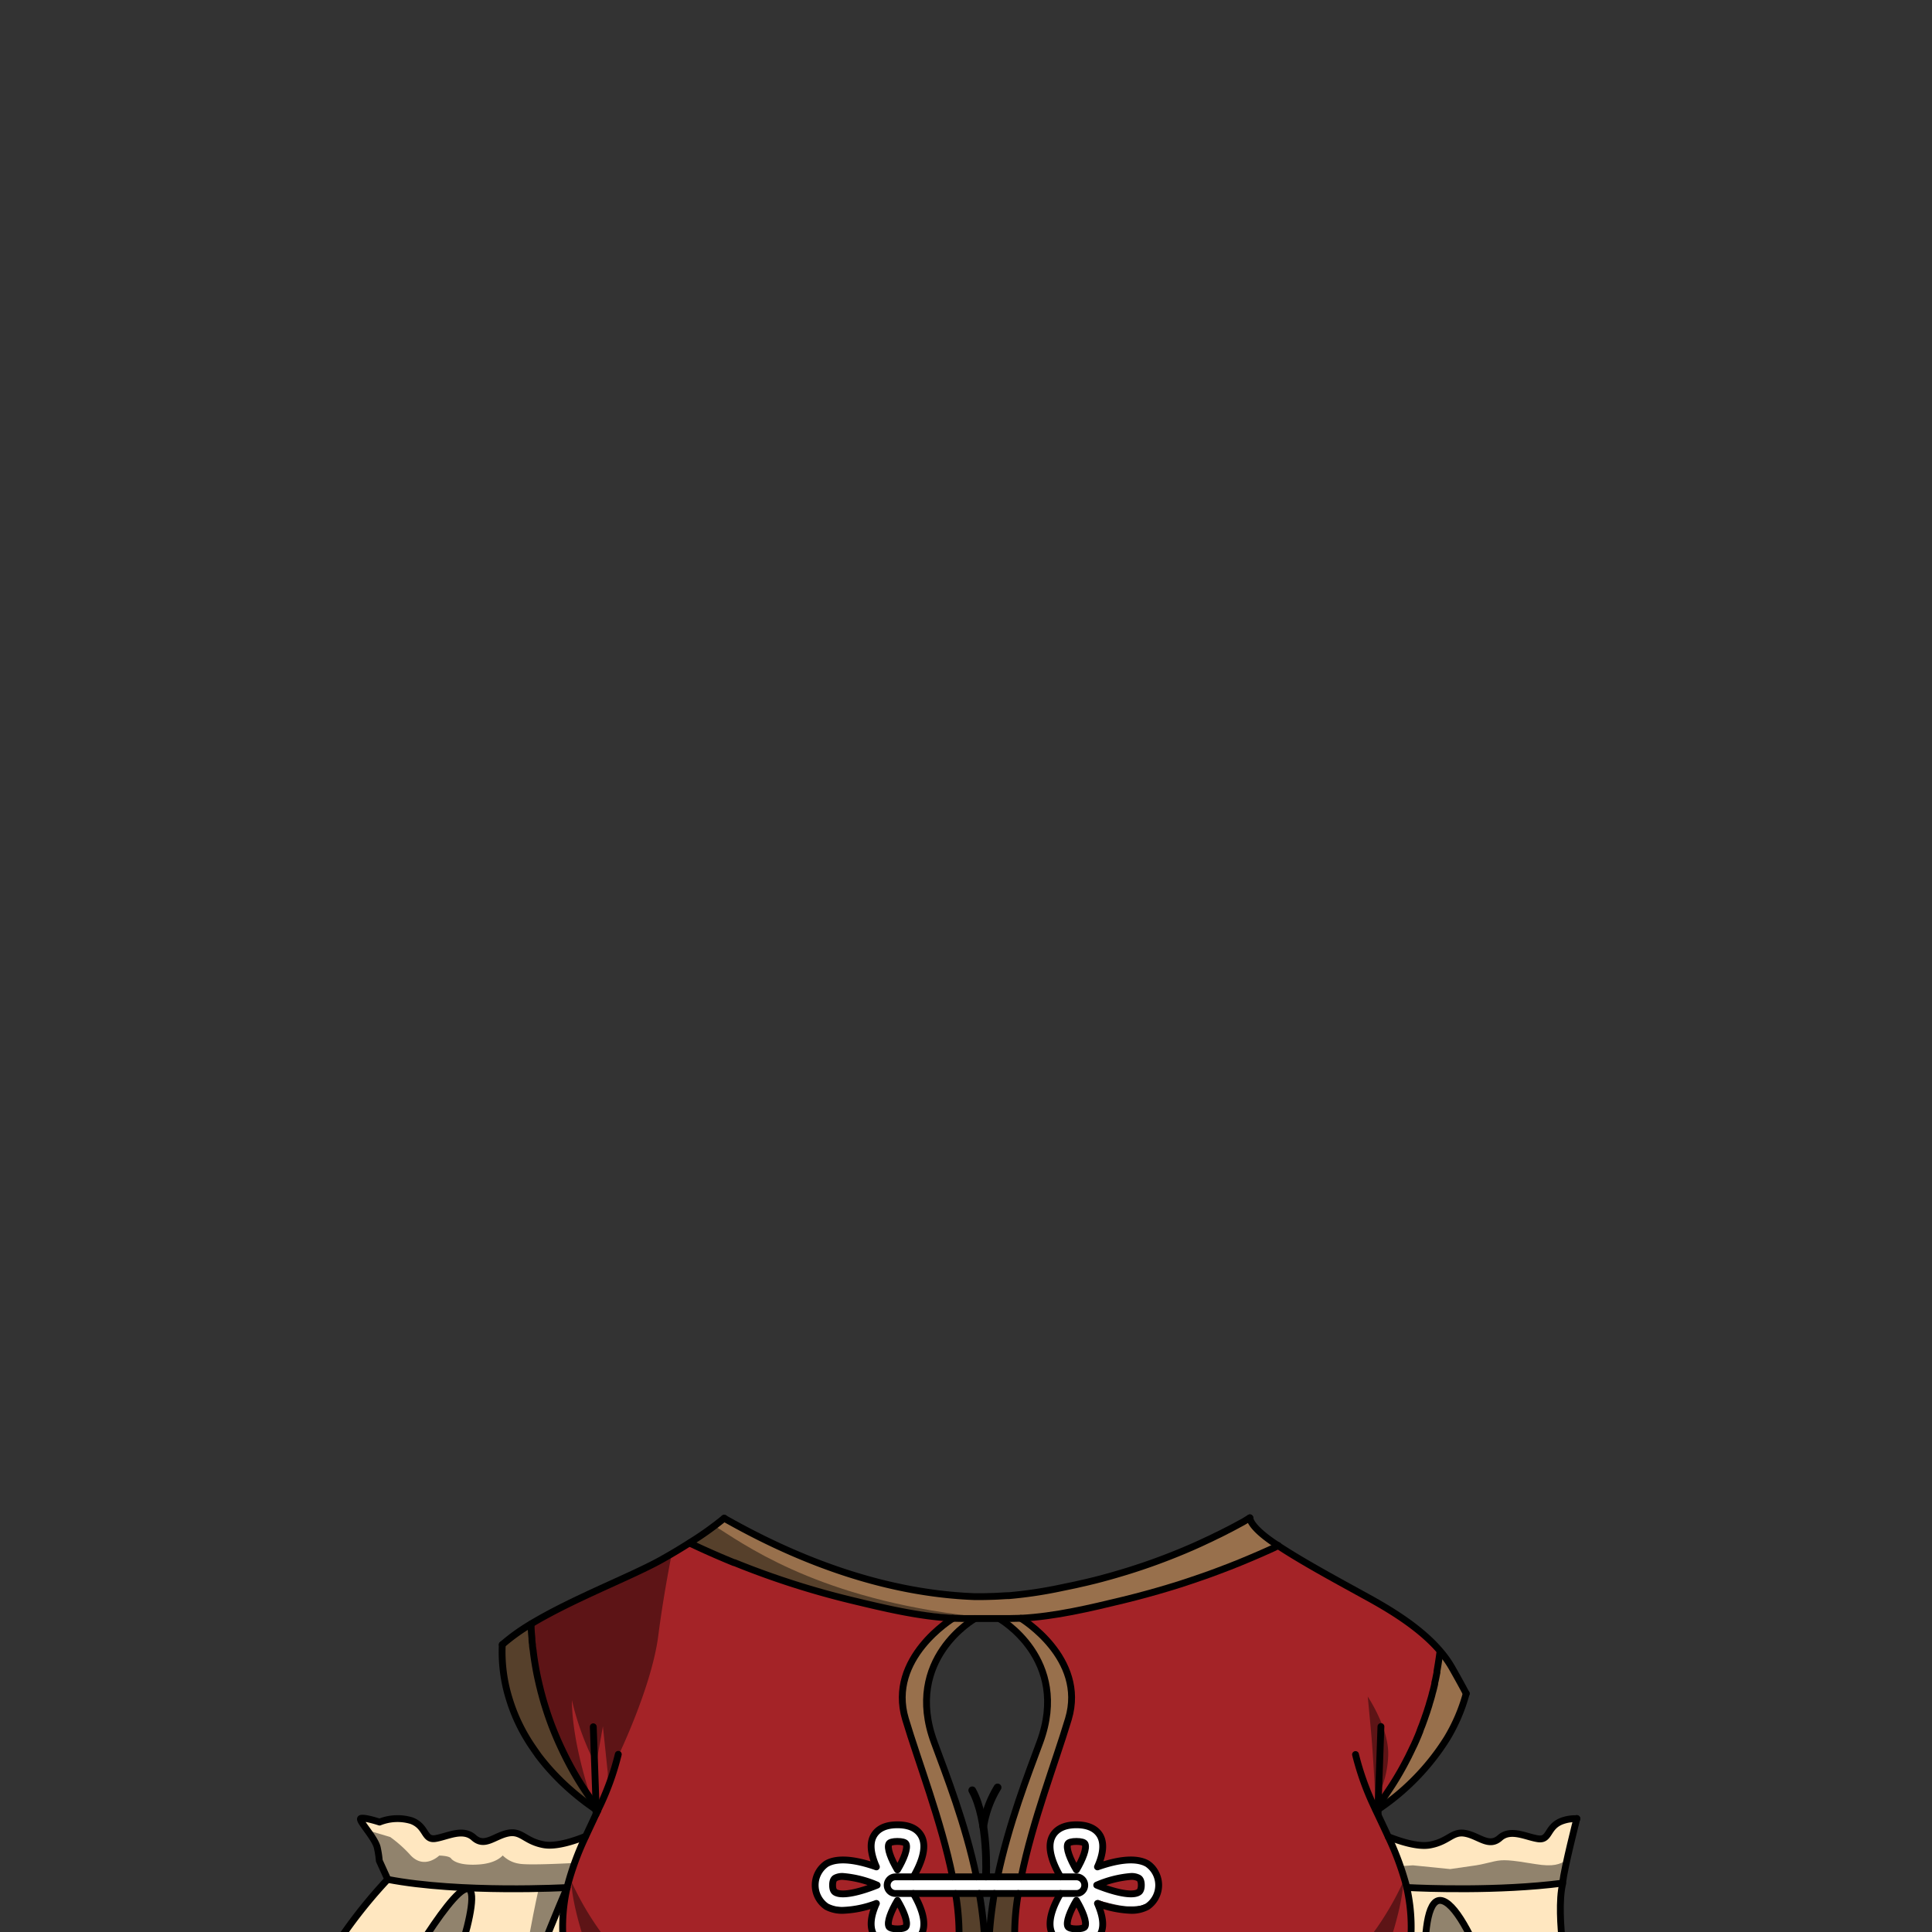 <svg xmlns="http://www.w3.org/2000/svg" viewBox="0 0 432 432">
  <rect x="0" y="0" width="432" height="432" fill="#333333" stroke="none"/>
  <defs>
    <style>.BUNTAI_DEER_OUTFIT_DEER_OUTFIT_22_cls-1{isolation:isolate;}.BUNTAI_DEER_OUTFIT_DEER_OUTFIT_22_cls-2{fill:#fff;}.BUNTAI_DEER_OUTFIT_DEER_OUTFIT_22_cls-3{fill:#ffe7c0;}.BUNTAI_DEER_OUTFIT_DEER_OUTFIT_22_cls-4{fill:#98704c;}.BUNTAI_DEER_OUTFIT_DEER_OUTFIT_22_cls-5{fill:#a42327;}.BUNTAI_DEER_OUTFIT_DEER_OUTFIT_22_cls-6,.BUNTAI_DEER_OUTFIT_DEER_OUTFIT_22_cls-8{fill:none;stroke:#000;stroke-linecap:round;stroke-linejoin:round;}.BUNTAI_DEER_OUTFIT_DEER_OUTFIT_22_cls-6{stroke-width:1.53px;}.BUNTAI_DEER_OUTFIT_DEER_OUTFIT_22_cls-7{opacity:0.43;mix-blend-mode:multiply;}.BUNTAI_DEER_OUTFIT_DEER_OUTFIT_22_cls-8{stroke-width:1.73px;}</style>
  </defs>
  <g class="BUNTAI_DEER_OUTFIT_DEER_OUTFIT_22_cls-1">
    <g id="outfit">
      <path class="BUNTAI_DEER_OUTFIT_DEER_OUTFIT_22_cls-2" d="M259.06,421a1.53,1.53,0,0,0,0-.3c0-.14,0-.28,0-.42a.43.43,0,0,0,0-.11l-.06-.28a2,2,0,0,0-.07-.26c-.05-.17-.1-.33-.16-.48l-.06-.14-.06-.13a.37.37,0,0,0-.05-.11l-.06-.12,0-.05h0l0,0a3.32,3.32,0,0,0-.23-.37l-.06-.09c-.07-.1-.15-.19-.22-.28l-.05-.06-.05-.06-.14-.14-.21-.21-.22-.19h0a5.82,5.82,0,0,0-.66-.44l-.34-.18-.27-.11-.35-.13a4.13,4.13,0,0,0-.5-.15l-.23-.06-.23,0A6.17,6.17,0,0,0,254,416l-.14,0-.42,0h-1.5c-.62.05-1.24.13-1.88.24s-1.27.26-1.9.42l-1.1.32-.16,0-.15.05-.34.11-.12,0-.45.15-.45.15c1.05-2.3,1.7-4.91.67-6.85-.62-1.17-2.05-2.56-5.37-2.56l-.6,0-.5,0-.17,0a5.52,5.52,0,0,0-.88.16,2.83,2.83,0,0,0-.44.12l-.23.08-.21.08-.21.09-.2.09a4.65,4.65,0,0,0-.79.5l-.1.08a3.76,3.76,0,0,0-.41.38l-.24.29-.2.28-.06.11h0a2.53,2.53,0,0,0-.13.22s0,.05,0,.08a.16.16,0,0,0,0,.07,2.54,2.54,0,0,0-.16.38,2.58,2.58,0,0,0-.08.26.27.27,0,0,0,0,.12s0,0,0,0a0,0,0,0,0,0,0,.58.58,0,0,0,0,.18.78.78,0,0,0,0,.21,0,0,0,0,0,0,0,0,0,0,0,0,0,.06.07.07,0,0,0,0,0,.13.13,0,0,0,0,.06.34.34,0,0,1,0,.1v0a0,0,0,0,0,0,0h0a.06.06,0,0,0,0,0v0h0v.19a5.08,5.08,0,0,0,0,.78l0,.37v.06l.06.38v0c0,.14,0,.27.07.41h0a1.16,1.16,0,0,1,0,.18l.06.25h0l0,.12c.07.26.15.51.24.77s.1.29.16.44.15.4.24.6c0,0,0,.07,0,.11a.36.36,0,0,1,0,.09c0,.12.11.23.16.35l.06.14h0l.19.42h0l0,.09.38.72c.14.26.29.51.43.76H204.23a23.72,23.72,0,0,0,1.29-2.52c.08-.18.15-.36.22-.55a11.07,11.07,0,0,0,.39-1.1q.1-.33.18-.66c0-.17.08-.35.11-.52l0-.15v0l0-.17.06-.47a7.79,7.79,0,0,0,0-1.28,1,1,0,0,0,0-.16.49.49,0,0,0,0-.12l-.06-.27a3.31,3.31,0,0,0-.12-.42,1.72,1.72,0,0,0-.07-.21.06.06,0,0,0,0-.05,3,3,0,0,0-.18-.41c-.63-1.17-2.06-2.56-5.38-2.56s-4.75,1.39-5.37,2.56a5.05,5.05,0,0,0-.24.53c0,.11-.07.21-.1.32a.07.07,0,0,0,0,.05c0,.05,0,.11,0,.16a4.86,4.86,0,0,0-.12,1.43,1.34,1.34,0,0,0,0,.2,1.28,1.28,0,0,0,0,.19,4.6,4.6,0,0,0,.06.52h0v0c0,.18.07.36.11.54s.09.39.14.58.19.66.31,1c0,0,0,0,0,0s.09.25.14.37.08.22.13.33l.09.21.15.35h0c-.29-.11-.59-.21-.89-.3-.61-.2-1.24-.39-1.87-.56s-1.27-.3-1.9-.42-1.26-.19-1.87-.24h0l-.91,0-.57,0-.59,0a6.17,6.17,0,0,0-.62.09,1.36,1.36,0,0,0-.29.06l-.22.05-.14,0-.29.09-.14,0-.32.13a1.42,1.42,0,0,0-.25.12l-.25.13a4.54,4.54,0,0,0-.44.28,4.89,4.89,0,0,0-.66.57s0,0,0,0h0a.6.6,0,0,0-.08.08s0,0,0,0a.1.1,0,0,0,0,.05l-.08.08a.28.28,0,0,0-.07.09l-.14.18a1.43,1.43,0,0,0-.15.22,3.39,3.39,0,0,0-.29.53c-.06.12-.11.24-.16.37s-.07.18-.1.27a0,0,0,0,0,0,0c0,.14-.08.29-.12.45s0,.24-.07.37a.43.43,0,0,0,0,.11l0,.23a2,2,0,0,0,0,.36c0,.16,0,.32,0,.49s0,.34,0,.5a.49.49,0,0,0,0,.12,2.11,2.11,0,0,0,0,.26,3.26,3.26,0,0,0,0,.33q0,.18.06.33c0,.13.06.26.1.38s.06.21.1.31a5.89,5.89,0,0,0,.3.67c.05.11.11.19.17.3h0a3.16,3.16,0,0,0,.2.27,4.43,4.43,0,0,0,.68.74,4.3,4.3,0,0,0,.56.42l.27.17a4.47,4.47,0,0,0,.7.33l.38.13.38.11a2.22,2.22,0,0,0,.37.09l.6.09.62.05.31,0h.32l.91,0a17.58,17.58,0,0,0,1.88-.24l1-.19c.48-.11,1-.23,1.43-.36s.93-.27,1.39-.42h0a4.11,4.11,0,0,0,.46-.15l.42-.14h0a15.54,15.54,0,0,0-.59,1.47c-.07.21-.14.42-.2.63s-.14.52-.19.77-.08.36-.11.54v0c0,.18-.05.37-.07.55a6.5,6.5,0,0,0,0,.88,5.29,5.29,0,0,0,.05.56,3.58,3.58,0,0,0,.09.45l.06.22c0,.07,0,.14.07.22a5.05,5.05,0,0,0,.24.53c.08.15.17.29.27.44s.14.19.22.28.21.24.33.36l.23.2.25.19a4.2,4.2,0,0,0,.59.36l.19.09a1.85,1.85,0,0,0,.29.13l.07,0,.08,0a6.23,6.23,0,0,0,1.17.31l.39.06a1.66,1.66,0,0,0,.32,0,3.44,3.44,0,0,0,.46,0h1a3.79,3.79,0,0,0,.49,0,1.36,1.36,0,0,0,.29,0l.39-.06.47-.1.35-.1.19-.06a1.92,1.92,0,0,0,.31-.11l.22-.09.08,0,.18-.09.28-.16a1,1,0,0,0,.24-.15l.21-.15.15-.12a4.42,4.42,0,0,0,.53-.53c.08-.09.15-.19.22-.28s.19-.29.27-.44c1.37-2.62-.25-6.4-1.82-9.08h32.9l-.21.37h0l-.21.39-.06.09-.15.3a.31.31,0,0,0-.05.1l-.06.11a.37.37,0,0,0,0,.11c-.09.17-.17.34-.25.51s-.09.2-.14.29a14.79,14.79,0,0,0-.56,1.44c0,.1-.07.2-.1.3a4.91,4.91,0,0,0-.15.51c0,.17-.09.34-.13.51s-.11.59-.15.87h0c0,.05,0,.09,0,.14a1.36,1.36,0,0,1,0,.2v.08c0,.21,0,.41,0,.62a2.62,2.62,0,0,0,0,.28v.15a2.54,2.54,0,0,0,0,.29,3,3,0,0,0,.1.5.24.24,0,0,1,0,.08,0,0,0,0,1,0,0,3.83,3.83,0,0,0,.27.71s0,.05,0,.08a2.53,2.53,0,0,0,.13.22h0l.13.22h0a4.94,4.94,0,0,0,.36.44,4.52,4.52,0,0,0,1.44,1l.3.13c.13.05.25.1.39.14h0l.26.07a6.19,6.19,0,0,0,.65.15l.39.06h.25c.14,0,.29,0,.44,0h.6l.6,0c.16,0,.31,0,.46,0H242l.39-.06a5.69,5.69,0,0,0,2.39-.95l.25-.19.23-.2q.18-.18.33-.36l.1-.12,0-.05a.76.76,0,0,0,.08-.11l.06-.09.08-.13a2.53,2.53,0,0,0,.13-.22,5,5,0,0,0,.5-2.76,1.63,1.63,0,0,0,0-.31c0-.17,0-.33-.07-.5s0-.11,0-.18c-.05-.22-.1-.46-.16-.69s-.08-.3-.13-.46,0-.15-.07-.23,0-.15-.08-.23c-.11-.31-.23-.63-.35-.94s-.16-.37-.25-.56h0l.89.3h0l.77.24.16,0h0l.47.13a3.59,3.59,0,0,0,.47.12h0l1,.23.95.19a18.25,18.25,0,0,0,1.88.24l.91,0h.32l.32,0,.62-.05.38-.06h.09l.16,0,.3-.07a6.13,6.13,0,0,0,.61-.18l.16-.06.06,0,.15-.06h0l.15-.07.35-.18.44-.28.33-.26.28-.26a.12.12,0,0,0,.05,0l.21-.23v0a2.11,2.11,0,0,0,.19-.23l.07-.1a.94.94,0,0,0,.12-.18l.12-.2s0-.07.05-.1l0-.09a3.79,3.79,0,0,0,.26-.58l.1-.31a6.27,6.27,0,0,0,.14-.68,0,0,0,0,0,0,0c0-.07,0-.15,0-.23v-.05a.13.13,0,0,0,0-.06c0-.12,0-.24,0-.37s0-.33,0-.5S259.07,421.18,259.06,421Zm-72.26,2.12c-.17-.1-.63-.37-.63-1.62s.46-1.51.63-1.61a3.48,3.48,0,0,1,1.66-.33,24.07,24.07,0,0,1,7.67,1.94C192.51,423,188.4,424.05,186.8,423.14Zm12-10.87c.17-.33.88-.52,1.9-.52s1.73.19,1.91.52c.5.94-.48,3.45-1.91,5.84C199.23,415.72,198.27,413.21,198.77,412.27Zm3.81,18.51c-.18.33-.89.53-1.91.53s-1.73-.2-1.9-.52c-.5-1,.47-3.45,1.9-5.85C202.1,427.34,203.08,429.84,202.58,430.78Zm40,0c-.18.32-.88.52-1.9.52s-1.73-.2-1.91-.53c-.5-.94.48-3.44,1.91-5.84C242.12,427.34,243.09,429.84,242.59,430.79Zm-1.9-12.68c-1.43-2.39-2.41-4.9-1.91-5.84.18-.33.89-.52,1.91-.52s1.72.19,1.9.52C243.09,413.21,242.12,415.72,240.69,418.11Zm13.86,5c-1.59.91-5.7-.17-9.32-1.62a24.07,24.07,0,0,1,7.67-1.94,3.41,3.41,0,0,1,1.65.33c.18.1.64.37.64,1.61S254.73,423,254.55,423.14Z" />
      <path class="BUNTAI_DEER_OUTFIT_DEER_OUTFIT_22_cls-3" d="M364.1,468.69H289c.51-.2,1-.41,1.51-.63s.8-.36,1.2-.55l1.21-.59c.32-.16.64-.33.95-.51s.55-.29.81-.45c1.06-.6,2.09-1.24,3.08-1.93l.66-.47c.58-.41,1.15-.84,1.71-1.28,1.07-.86,2.11-1.77,3.1-2.72a.31.31,0,0,0,.1-.1c.32-.31.64-.62.95-.94l.25-.25.84-.92c.76-.84,1.47-1.71,2.15-2.6s1.19-1.62,1.72-2.47h0l.26-.4a39.74,39.74,0,0,0,5-29.81c-.06-.27-.12-.54-.19-.8a63.89,63.89,0,0,0-4-10.57c2.54,1,6.55,2.35,9.3,1.86,4.28-.77,5-3.18,8-2.59s5.23,3.18,7.67,1,5.91-.17,8.57.2,1.9-2.74,5.36-4a8.56,8.56,0,0,1,3.29-.49l0,.1s-1.26,4.9-2.21,9.2c-.45,2-.83,4-1,5.16,0,.07,0,.14,0,.21s-.05.24-.07.37c-1.46,7.3,1.37,22.19,1.37,22.19Z" />
      <path class="BUNTAI_DEER_OUTFIT_DEER_OUTFIT_22_cls-3" d="M131.83,451.87a39.73,39.73,0,0,1-5-29.8h0c.06-.27.13-.54.2-.8A63.85,63.85,0,0,1,131,410.69c-2.54,1-6.55,2.35-9.3,1.86-4.27-.77-5-3.18-8-2.59s-5.23,3.18-7.67,1-5.91-.17-8.57.2-1.9-2.74-5.36-4a10.84,10.84,0,0,0-7.21.33s-3.26-1.07-4.15-.83,3.27,4.4,3.67,6.68a21.42,21.42,0,0,1,.42,2.79l1.89,4.16A108.26,108.26,0,0,0,76.37,433c-5.26,7.62-8.51,10.42-10,15.95s-3.53,13.5-4,14.45S61.24,466,61.24,466L59,468.69h93.37A42.6,42.6,0,0,1,131.83,451.87Z" />
      <path class="BUNTAI_DEER_OUTFIT_DEER_OUTFIT_22_cls-4" d="M226.94,435.17a54,54,0,0,1,.75-11.78h-5.35c-3,17.41-1.56,36.06,14.7,47.38a89.37,89.37,0,0,0,22,3.41l-13.25-6.4C235.77,464,227.9,451,226.94,435.17Z" />
      <path class="BUNTAI_DEER_OUTFIT_DEER_OUTFIT_22_cls-4" d="M213.68,423.39a55.26,55.26,0,0,1,.74,11.78c-.95,15.85-8.83,28.84-18.89,32.61l-13.23,4.8a151.77,151.77,0,0,0,22-1.81c16.27-11.32,17.74-30,14.7-47.38Z" />
      <path class="BUNTAI_DEER_OUTFIT_DEER_OUTFIT_22_cls-4" d="M133.25,404.62c-.1-.07-.22-.14-.32-.22l-.15-.12-.08-.06-.09-.07-.1-.08-.27-.19-.54-.38a58.84,58.84,0,0,1-5.7-4.73c-.3-.28-.59-.56-.87-.85a50.06,50.06,0,0,1-4.77-5.44c-.48-.64-.94-1.3-1.39-2s-.78-1.18-1.14-1.78a39,39,0,0,1-4-9,35.14,35.14,0,0,1-1.52-12l.15-.13a43.32,43.32,0,0,1,6.31-4.51c0,.16,0,.33,0,.49v.08c0,.89.09,1.78.17,2.67q0,.69.12,1.38c0,.46.09.9.16,1.36.11.91.24,1.82.38,2.73s.31,1.82.49,2.71c.11.49.21,1,.32,1.46s.18.83.29,1.24.21.86.32,1.28.25.93.38,1.39.25.88.39,1.32.27.89.42,1.33c.06.22.14.43.21.65s.15.43.23.65c.15.44.3.88.46,1.31s.32.87.49,1.29c.65,1.65,1.35,3.28,2.12,4.88.14.3.27.58.42.87a70.94,70.94,0,0,0,6,10.11c.32.47.66.93,1,1.39,0,0,0,0,0,0C133.22,404,133.23,404.32,133.25,404.62Z" />
      <path class="BUNTAI_DEER_OUTFIT_DEER_OUTFIT_22_cls-4" d="M327.85,378.68a39.27,39.27,0,0,1-4.31,10.06,53,53,0,0,1-15.42,15.88l0-.91v0c.59-.79,1.17-1.59,1.72-2.41s1.06-1.57,1.57-2.37c1.16-1.83,2.24-3.71,3.22-5.64.12-.21.23-.44.34-.66a1.75,1.75,0,0,0,.11-.24c.18-.34.35-.7.52-1.06a1.51,1.51,0,0,0,.12-.26c.17-.35.34-.7.49-1l.13-.3.2-.44c.09-.19.17-.39.25-.59.2-.44.38-.88.55-1.33.05-.09.08-.19.12-.28s0,0,0-.06c.08-.2.15-.39.22-.59s.11-.27.16-.4c.2-.48.37-1,.54-1.45.09-.23.16-.44.23-.66s.06-.16.08-.23.09-.25.13-.37.16-.45.23-.67.09-.3.14-.45.05-.16.07-.24h0c.1-.31.21-.62.29-.94s.24-.78.35-1.18a.08.08,0,0,0,0,0,.11.11,0,0,0,0,0c.06-.18.11-.35.15-.52h0c.07-.23.12-.44.17-.66a1.6,1.6,0,0,0,.05-.21c.05-.16.1-.34.15-.51v0c.13-.52.26-1,.37-1.56,0-.06,0-.12,0-.19.09-.34.17-.69.23-1s.17-.86.26-1.28a.13.13,0,0,1,0-.06.14.14,0,0,1,0-.06l0-.15.21-1.25c.08-.47.15-.94.22-1.41s.15-1,.21-1.5a23.27,23.27,0,0,1,2.5,3.52C326,375.17,327,377.13,327.85,378.68Z" />
      <path class="BUNTAI_DEER_OUTFIT_DEER_OUTFIT_22_cls-4" d="M285.8,345.63c-.69.33-1.39.64-2.08,1l-2.1.93-2.1.9-2.11.88c-1.6.66-3.2,1.28-4.81,1.88-1.32.51-2.65,1-4,1.45-.81.29-1.62.56-2.43.83s-1.58.53-2.37.78-1.81.57-2.72.84l-2.29.67c-.81.24-1.61.46-2.43.68q-2.53.7-5.13,1.33c-7.55,1.83-15.24,3.68-23,4.09,0,0,14.71,8.88,10.64,22.52-2.85,9.52-8,22.77-10.54,35.3h-5.3q.47-2.18,1-4.32c.37-1.48.76-3,1.16-4.38l.6-2.05c.41-1.38.83-2.73,1.26-4,.21-.66.43-1.31.64-1.95s.43-1.28.64-1.9c.11-.31.22-.62.32-.92q.75-2.14,1.47-4.11c.14-.38.27-.76.41-1.13l2-5.29c6.89-18.66-9.1-27.67-9.1-27.67-.65,0-1.3-.05-1.95-.09l-.78-.09h0l-.77.09c-.66,0-1.3.08-1.94.09h0a15.23,15.23,0,0,0-1.5,1l-.58.45a16.83,16.83,0,0,0-1.34,1.13c-.16.14-.32.3-.49.46l-.49.48c-.33.34-.67.7-1,1.09a22.53,22.53,0,0,0-3.33,5c-.13.27-.26.55-.38.83a.14.14,0,0,0,0,.06c-.13.28-.24.56-.35.86s-.23.61-.33.93a19.9,19.9,0,0,0-.73,3q-.09.53-.15,1.08c0,.37-.08.74-.09,1.12a25.11,25.11,0,0,0,1.68,10.18c.08.23.17.46.26.69h0c.16.47.34,1,.53,1.44h0c.18.5.36,1,.56,1.52.43,1.16.88,2.38,1.34,3.66.14.39.29.79.43,1.2,1.6,4.49,3.31,9.59,4.75,15,.29,1.07.56,2.15.82,3.24s.51,2.19.74,3.3H213c-.16-.78-.32-1.57-.51-2.36-.05-.23-.1-.46-.16-.7-.12-.55-.26-1.11-.4-1.67q-.28-1.19-.6-2.37c-.21-.79-.43-1.58-.65-2.37s-.45-1.57-.68-2.35l-.55-1.84,0-.11-.06-.18c-.05-.18-.1-.35-.16-.53l-.63-2s0-.09,0-.14l-.69-2.15c-.17-.52-.33-1-.5-1.56,0,0,0-.09-.05-.14-.18-.56-.37-1.12-.55-1.67-.61-1.85-1.22-3.64-1.79-5.38-.23-.7-.45-1.38-.68-2.05-.17-.51-.33-1-.49-1.5s-.31-1-.46-1.45c-.3-1-.59-1.88-.85-2.77a16.42,16.42,0,0,1-.71-5.42c0-.21,0-.42,0-.62a11.62,11.62,0,0,1,.15-1.22c0-.19.06-.39.1-.58s.09-.42.14-.62.09-.37.14-.56.1-.37.16-.56.2-.6.31-.89a.92.92,0,0,1,.09-.23c.07-.2.15-.38.23-.57s.08-.2.13-.3a1.17,1.17,0,0,1,.05-.11c.14-.3.28-.59.43-.87a1.09,1.09,0,0,1,.08-.15,1.51,1.51,0,0,1,.15-.28,5.54,5.54,0,0,1,.3-.53,1.59,1.59,0,0,1,.13-.22c.13-.23.27-.45.41-.66l.12-.18c.39-.58.79-1.14,1.21-1.66l.1-.12a1.15,1.15,0,0,1,.14-.17l.22-.27h0c.18-.22.37-.44.57-.65.36-.41.73-.8,1.09-1.15l.53-.52.53-.49c.34-.31.68-.6,1-.87l.14-.12a3.2,3.2,0,0,0,.27-.22l.05,0,.12-.09h0l.32-.24a21.14,21.14,0,0,1,1.87-1.32c-7.75-.42-15.42-2.26-23-4.09a184.8,184.8,0,0,1-25.91-8.35l-.11,0c-3.33-1.36-6.63-2.81-9.92-4.38,2.46-1.56,4.33-2.88,5.61-3.84,1.43-1.06,2.14-1.68,2.14-1.68.4.23.8.46,1.21.68A138.92,138.92,0,0,0,217.88,357a3.13,3.13,0,0,0,.53,0h.05a7.45,7.45,0,0,0,.93-.08h0c.39,0,.79-.1,1.19-.12h.16c.39,0,.79.08,1.19.12h0l.21,0a5.69,5.69,0,0,0,1.3.05l2.12-.21q5.91-.63,11.77-1.77l1.94-.4,1.19-.25c.62-.14,1.24-.27,1.85-.42s1.38-.32,2.06-.49,1.26-.32,1.88-.48l2.22-.61c.69-.2,1.37-.39,2.05-.6l1.37-.41c4.35-1.34,8.62-2.9,12.8-4.65l1.73-.74c.64-.28,1.28-.56,1.92-.86s1.28-.58,1.91-.89,1.28-.6,1.9-.92,1.07-.52,1.6-.79c.17-.08.33-.17.49-.26.57-.27,1.12-.57,1.67-.86l1.85-1c.62-.33,1.07-.64,1.67-1,0,0-.21,1.83,5.47,5.67Z" />
      <path class="BUNTAI_DEER_OUTFIT_DEER_OUTFIT_22_cls-5" d="M202.58,412.27c-.18-.33-.89-.52-1.91-.52s-1.73.19-1.9.52c-.5.94.47,3.45,1.9,5.84C202.11,415.72,203.08,413.21,202.58,412.27Z" />
      <path class="BUNTAI_DEER_OUTFIT_DEER_OUTFIT_22_cls-5" d="M186.81,419.91c-.17.1-.64.37-.64,1.61s.47,1.52.64,1.62c1.59.91,5.7-.17,9.32-1.62a24.07,24.07,0,0,0-7.67-1.94A3.41,3.41,0,0,0,186.81,419.91Z" />
      <path class="BUNTAI_DEER_OUTFIT_DEER_OUTFIT_22_cls-5" d="M198.77,430.79c.17.32.89.52,1.9.52s1.73-.2,1.91-.53c.5-.94-.47-3.44-1.91-5.84C199.24,427.34,198.27,429.84,198.77,430.79Z" />
      <path class="BUNTAI_DEER_OUTFIT_DEER_OUTFIT_22_cls-5" d="M238.78,430.78c.18.33.89.53,1.91.53s1.73-.2,1.91-.52c.49-1-.48-3.45-1.91-5.85C239.26,427.34,238.29,429.84,238.78,430.78Z" />
      <path class="BUNTAI_DEER_OUTFIT_DEER_OUTFIT_22_cls-5" d="M242.6,412.27c-.18-.33-.89-.52-1.91-.52s-1.73.19-1.91.52c-.49.94.48,3.45,1.91,5.84C242.12,415.72,243.09,413.21,242.6,412.27Z" />
      <path class="BUNTAI_DEER_OUTFIT_DEER_OUTFIT_22_cls-5" d="M254.55,423.14c.18-.1.65-.37.65-1.62s-.47-1.51-.65-1.61a3.38,3.38,0,0,0-1.65-.33,24.07,24.07,0,0,0-7.67,1.94C248.86,423,253,424.05,254.55,423.14Z" />
      <path class="BUNTAI_DEER_OUTFIT_DEER_OUTFIT_22_cls-5" d="M214.48,432c0,.67,0,1.32,0,2,0,.41,0,.81-.05,1.21l-.06.71c0,.24,0,.47-.06.71l-.06.69,0,.27c0,.15,0,.31,0,.46s0,.08,0,.12c-.06.47-.12.95-.19,1.42-.14.95-.3,1.89-.49,2.82-.09.46-.19.92-.3,1.37s-.17.71-.26,1.06-.2.79-.32,1.18-.23.78-.35,1.17-.2.65-.31,1c-.23.68-.47,1.34-.72,2l-.37.93a0,0,0,0,0,0,0l-.34.79c-.3.66-.6,1.31-.91,1.93s-.65,1.25-1,1.84a.65.65,0,0,1-.09.16c-.14.25-.29.5-.44.74-.43.72-.88,1.41-1.35,2.06-.16.23-.33.44-.49.66-.36.49-.73,1-1.12,1.42s-.5.59-.76.87a26.06,26.06,0,0,1-3.42,3.18,20.07,20.07,0,0,1-1.73,1.22,20.59,20.59,0,0,1-3.67,1.83l-13.22,4.8h0c-1.06,0-2.14,0-3.24,0l-1.18,0c-.33,0-.66,0-1,0l-1.83-.06-1.84-.08c-.84,0-1.69-.1-2.54-.17l-1.19-.1h-.24l-.36,0-.16,0-.29,0-.19,0h0c-.77-.07-1.54-.16-2.31-.26-.56-.06-1.11-.13-1.67-.21l-1.8-.26-.36-.07L161,471c-1.08-.18-2.15-.39-3.22-.62a43.82,43.82,0,0,1-5.42-1.73c-.85-.33-1.68-.69-2.5-1.09l-.75-.35a.7.7,0,0,1-.17-.09c-.41-.19-.81-.4-1.21-.62-.91-.48-1.79-1-2.65-1.54h0c-.5-.31-1-.63-1.46-1l-.52-.36s0,0,0,0a1.07,1.07,0,0,1-.19-.13s0,0,0,0l-.25-.19a.6.6,0,0,0-.11-.06h0s0,0-.05,0l-.14-.11-.53-.4-.12-.09-.27-.21-.38-.3-1.09-.91-.84-.73-.6-.56c-.22-.22-.45-.43-.67-.66,0,0,0,0,0,0l-.27-.26-.1-.11-.67-.69a2.77,2.77,0,0,1-.24-.25s0,0,0,0,0,0,0,0l-.61-.69c-.13-.13-.25-.27-.36-.4l-.92-1.09c-.17-.2-.33-.4-.47-.6l-.46-.6c-.22-.29-.43-.58-.63-.88l-.22-.32a2.43,2.43,0,0,0-.14-.2c-.27-.38-.52-.77-.76-1.16l0,0h0c-.08-.13-.16-.25-.23-.38s-.34-.54-.49-.81-.17-.3-.24-.45c-.23-.39-.44-.8-.65-1.2-.29-.56-.56-1.12-.82-1.69v0s0,0,0-.06a0,0,0,0,1,0,0s0,0,0-.05c-.18-.42-.36-.84-.53-1.26l-.21-.53a7.44,7.44,0,0,1-.28-.74c-.09-.25-.19-.5-.27-.75-.18-.5-.34-1-.49-1.5,0-.16-.1-.31-.14-.45a.36.36,0,0,0,0-.11.26.26,0,0,1,0-.11c-.2-.73-.38-1.45-.54-2.18-.09-.36-.16-.72-.23-1.09,0-.13,0-.26-.07-.38-.06-.31-.11-.62-.16-.93s-.11-.65-.15-1a2.89,2.89,0,0,1,0-.29c0-.21,0-.41-.08-.62s0-.23,0-.34c-.09-.82-.15-1.64-.18-2.47,0-.18,0-.36,0-.53a38.49,38.49,0,0,1,1-9.86h0c.06-.27.12-.54.19-.8.19-.75.41-1.5.65-2.24.08-.27.17-.53.26-.79s.22-.67.34-1,.15-.43.23-.65v0s0,0,0-.05a.16.16,0,0,1,0-.09c.13-.36.27-.71.41-1.07.2-.52.41-1,.63-1.54.27-.66.56-1.31.84-2,.17-.39.35-.77.52-1.16.38-.85.78-1.69,1.17-2.52s.79-1.68,1.17-2.52h0c.12-.25.24-.49.36-.75h0c.06-.12.11-.24.17-.37h0c-.2-.26-.41-.51-.59-.78,0,0,0,0,0,0-.35-.46-.69-.92-1-1.39a70.94,70.94,0,0,1-6-10.11c-.15-.29-.28-.57-.42-.87-.77-1.6-1.47-3.23-2.12-4.88-.17-.42-.33-.85-.49-1.29s-.31-.87-.46-1.31c-.08-.22-.16-.44-.23-.65s-.15-.43-.21-.65c-.15-.44-.29-.89-.42-1.33s-.27-.88-.39-1.32-.26-.93-.38-1.39-.22-.85-.32-1.28-.2-.83-.29-1.24-.21-1-.32-1.46c-.18-.89-.34-1.8-.49-2.71s-.27-1.82-.38-2.73c-.07-.46-.12-.9-.16-1.36s-.09-.92-.12-1.38c-.08-.89-.13-1.78-.17-2.67v-.08c0-.16,0-.33,0-.49,9.35-5.64,22.39-10.59,29.12-14.35.81-.45,1.58-.9,2.32-1.33,1.32-.77,2.53-1.51,3.62-2.21l.35-.22c3.29,1.57,6.59,3,9.92,4.38l.11,0a184.8,184.8,0,0,0,25.91,8.35c7.55,1.83,15.22,3.67,23,4.09,0,0-.46.28-1.19.81l-.25.18-.43.33-.32.25-.12.09-.46.38c-.32.27-.66.56-1,.87l-.53.49-.53.52c-.36.35-.73.74-1.09,1.15-.2.21-.39.43-.57.65s-.18.21-.27.33-.13.16-.2.24-.21.27-.32.41l-.31.42c-.34.46-.66.94-1,1.44-.09.15-.19.3-.27.45a2.53,2.53,0,0,0-.13.22,3.07,3.07,0,0,0-.17.31,1.51,1.51,0,0,0-.15.28,1.09,1.09,0,0,0-.08.15c-.15.28-.29.57-.43.87a1.17,1.17,0,0,0-.05.11c-.09.2-.17.39-.25.6a1.69,1.69,0,0,0-.11.27.92.92,0,0,0-.09.23c-.11.29-.21.59-.31.89s-.11.37-.16.56-.1.37-.14.56-.1.41-.14.62-.07.39-.1.58a11.62,11.62,0,0,0-.15,1.22c0,.2,0,.41,0,.62a16.42,16.42,0,0,0,.71,5.42c.26.89.55,1.81.85,2.77.15.48.3,1,.46,1.45s.32,1,.49,1.5c.23.67.45,1.35.68,2.05.57,1.74,1.18,3.53,1.79,5.38l.36,1.11c.07.19.13.38.19.56s0,.1.05.14.09.29.13.43c.12.37.25.75.37,1.13l.69,2.15s0,.1,0,.14l.63,2c.07.24.15.47.22.71.19.65.39,1.3.58,2s.46,1.57.68,2.35.44,1.58.65,2.37.41,1.58.6,2.37c.14.56.28,1.12.4,1.67.06.24.11.47.16.7.18.79.35,1.58.51,2.36h-8.77a23.72,23.72,0,0,0,1.29-2.52c.08-.18.15-.36.22-.55a11.07,11.07,0,0,0,.39-1.1q.1-.33.18-.66c.05-.2.09-.4.13-.6a.3.3,0,0,1,0-.1,7.71,7.71,0,0,0,.07-1.91,2.63,2.63,0,0,0-.09-.55,3.31,3.31,0,0,0-.12-.42,1.34,1.34,0,0,0-.09-.26,2.13,2.13,0,0,0-.18-.41c-.63-1.17-2.06-2.56-5.38-2.56s-4.75,1.39-5.37,2.56a5.05,5.05,0,0,0-.24.53c-.05.15-.1.3-.14.46s0,.26-.07.39a2.89,2.89,0,0,0,0,.29,1.51,1.51,0,0,0,0,.3,6.4,6.4,0,0,0,.08,1.44v0a7.79,7.79,0,0,0,.25,1.12c0,.19.11.39.17.58s.14.41.22.62a3.12,3.12,0,0,0,.15.39c.09.24.19.47.29.7-.29-.11-.59-.21-.89-.3-.61-.21-1.23-.39-1.87-.56s-1.27-.3-1.9-.42a17.72,17.72,0,0,0-1.87-.24l-.92,0-.57,0-.59,0-.34,0a5.72,5.72,0,0,0-.57.11l-.07,0a2.75,2.75,0,0,0-.47.13l-.07,0a4.29,4.29,0,0,0-.5.19,4.66,4.66,0,0,0-.5.25,4.54,4.54,0,0,0-.44.28,4.89,4.89,0,0,0-.66.57,4.47,4.47,0,0,0-.94,1.39c-.07.16-.14.34-.2.52,0,0,0,0,0,0a4.91,4.91,0,0,0-.15.58,6.57,6.57,0,0,0-.09.66,0,0,0,0,0,0,0,5.64,5.64,0,0,0,0,.73,8.18,8.18,0,0,0,.05.88c0,.11,0,.22,0,.33s0,.23.06.33.06.26.1.38.06.21.1.31a5.89,5.89,0,0,0,.3.67c.05.11.11.19.17.3h0a3.16,3.16,0,0,0,.2.27,4.43,4.43,0,0,0,.68.74,4.3,4.3,0,0,0,.56.42l.27.17a6,6,0,0,0,1.46.57,2.22,2.22,0,0,0,.37.09l.6.09a4.36,4.36,0,0,0,.52.05h.1l.31,0h.32l.91,0c.62-.05,1.25-.13,1.88-.24l1-.19c.48-.11,1-.23,1.43-.36l1.39-.43.89-.31v0a13.14,13.14,0,0,0-1.07,3.4v0a5.52,5.52,0,0,0-.07.55,6.5,6.5,0,0,0,0,.88,3.43,3.43,0,0,0,.05.56,3.58,3.58,0,0,0,.09.45,3.19,3.19,0,0,0,.13.44,5.05,5.05,0,0,0,.24.53c.08.15.17.29.27.44s.14.19.22.28.21.24.33.36a4.7,4.7,0,0,0,1.07.75,3.52,3.52,0,0,0,.39.18,6,6,0,0,0,1.41.41,10.69,10.69,0,0,0,1.23.12h.9a10.69,10.69,0,0,0,1.23-.12,5.2,5.2,0,0,0,3.21-1.7c.08-.09.15-.19.22-.28s.19-.29.27-.44c1.37-2.62-.25-6.4-1.82-9.08h9.45c.18,1.15.34,2.29.46,3.42v0s0,0,0,.05,0,.07,0,.1,0,.36.05.54h0s0,0,0,0v0l.09,1,0,.32,0,.41c0,.28,0,.56,0,.84s0,.85.05,1.27C214.48,431.62,214.48,431.8,214.48,432Z" />
      <polygon class="BUNTAI_DEER_OUTFIT_DEER_OUTFIT_22_cls-5" points="245.39 425.6 245.4 425.61 245.39 425.61 245.39 425.6" />
      <path class="BUNTAI_DEER_OUTFIT_DEER_OUTFIT_22_cls-5" d="M322.11,369.29q-.09.75-.21,1.5c-.07.47-.14.94-.22,1.41l-.21,1.25,0,.15a.53.53,0,0,0,0,.12c-.09.42-.17.85-.26,1.28s-.14.7-.23,1c0,.07,0,.13,0,.19-.11.52-.24,1-.37,1.56v0c-.05.17-.1.35-.15.51a1.6,1.6,0,0,1-.05.21c-.05.22-.1.43-.17.66h0c0,.17-.09.34-.15.52a.11.11,0,0,1,0,0,.08.08,0,0,1,0,0c-.11.4-.23.79-.35,1.18s-.19.63-.29.94h0c0,.08-.05.16-.07.24s-.09.3-.14.45-.14.45-.23.67-.08.25-.13.37-.05.15-.08.23-.14.43-.23.66c-.17.48-.34,1-.54,1.45,0,.13-.1.27-.16.4s-.14.39-.22.59c0,0,0,0,0,.06s-.07.19-.12.28c-.17.45-.35.89-.55,1.33-.08.2-.16.4-.25.59l-.2.44-.13.3c-.15.34-.32.69-.49,1a1.51,1.51,0,0,1-.12.26c-.17.36-.34.72-.52,1.06a1.75,1.75,0,0,1-.11.24c-.11.22-.22.45-.34.66-1,1.93-2.06,3.81-3.22,5.64-.51.8-1,1.59-1.57,2.37s-1.13,1.62-1.72,2.41v0h0c-.19.27-.38.52-.59.78h0c.06.13.11.25.17.37h0l.18.37a3,3,0,0,0,.18.36v0h0c.38.84.77,1.68,1.16,2.52s.78,1.67,1.16,2.52.78,1.73,1.15,2.6c.56,1.3,1.08,2.61,1.56,3.94q.47,1.32.87,2.67c.13.45.25.9.37,1.36.07.26.14.53.2.8a39.08,39.08,0,0,1,.78,12.89c-.09.92-.22,1.83-.38,2.73a39.85,39.85,0,0,1-4,11.77c-.44.82-.9,1.63-1.4,2.42a3.62,3.62,0,0,1-.27.41s0,0,0,0,0,0,0,0l0,0a.72.72,0,0,1-.11.15s0,0,0,0a.15.15,0,0,1-.05.07c-.15.25-.31.49-.48.73s-.15.21-.23.32c-.25.37-.52.74-.8,1.1s-.68.87-1,1.3l0,.06-.15.19c-.14.18-.29.35-.44.52l-.45.5,0,0c-.19.23-.4.45-.61.67l-.09.1-.15.15-.1.11-.19.19c-.17.19-.35.37-.54.55l-.23.23s0,0,0,0a.47.47,0,0,1-.1.1l-.05,0s0,0,0,0l-.61.58c-.81.75-1.64,1.47-2.51,2.15-.27.22-.55.43-.83.64l-.25.18-.28.21-.25.19-.3.21c-.49.35-1,.69-1.51,1-.2.14-.41.27-.62.4l-.3.18a1.22,1.22,0,0,1-.19.12c-.3.19-.61.37-.92.54l-.33.18-.28.17-.06,0-.14.07-.14.07-1.27.67-.21.1c-.5.25-1,.49-1.53.71h0c-.56.26-1.12.49-1.69.72a43.82,43.82,0,0,1-5.42,1.73,54.58,54.58,0,0,1-13.09,3.22q-.9.12-1.8.21c-.63.07-1.25.12-1.88.16a75.4,75.4,0,0,1-7.76.16l-3.34-1.61h0l-9.89-4.77a19.55,19.55,0,0,1-3.66-1.83c-.59-.37-1.17-.78-1.74-1.22l-.84-.68q-.83-.71-1.62-1.5l-.39-.39c-.39-.41-.78-.83-1.15-1.27a36,36,0,0,1-5.22-8.25c-.36-.78-.7-1.57-1-2.39s-.63-1.66-.9-2.52c-.1-.3-.19-.6-.28-.9a44.74,44.74,0,0,1-1.13-4.46c-.19-.93-.35-1.87-.49-2.82q-.31-2.15-.45-4.38c-.06-1.08-.08-2.19-.06-3.31,0-.27,0-.55,0-.82v-.11c0-.42,0-.84.07-1.26s.05-.81.09-1.22c0-.23,0-.47.06-.7,0-.39.08-.78.12-1.18v-.07s0,0,0,0l0-.2c.05-.35.09-.71.14-1.05s.12-.89.19-1.34h0c0-.16,0-.31.07-.47h9.45c-.07.12-.14.25-.22.37s0,0,0,0l-.21.38h0l-.06.09-.15.3h0a2,2,0,0,0-.11.2.37.37,0,0,0,0,.11c-.2.38-.38.78-.55,1.18,0,.06-.05.13-.08.19-.12.29-.23.58-.32.87,0,.1-.07.2-.1.3-.11.34-.2.68-.28,1s-.11.59-.15.87h0c0,.15,0,.28,0,.42s0,.41,0,.62a2.62,2.62,0,0,0,0,.28.76.76,0,0,0,0,.15,2.54,2.54,0,0,0,0,.29,3,3,0,0,0,.1.5.24.24,0,0,1,0,.08,0,0,0,0,1,0,0,3,3,0,0,0,.13.39.38.38,0,0,0,.06.13,1.42,1.42,0,0,0,.08.18l0,.09a2.53,2.53,0,0,0,.13.22l.13.22h0a4.94,4.94,0,0,0,.36.44l.25.24a3.48,3.48,0,0,0,.28.24,5.65,5.65,0,0,0,2.53,1.05l.52.07h.07c.34,0,.7,0,1.09,0a10.57,10.57,0,0,0,1.16-.06l.52-.07a6.22,6.22,0,0,0,1.61-.5l.19-.09a4.2,4.2,0,0,0,.59-.36l.25-.19.23-.2a2.7,2.7,0,0,0,.33-.36l.22-.27h0l0-.05c.08-.13.16-.26.23-.39a5,5,0,0,0,.5-2.76,1.63,1.63,0,0,0,0-.31,10,10,0,0,0-.26-1.37c0-.15-.08-.3-.13-.46s0-.15-.07-.23,0-.15-.08-.23c-.11-.31-.23-.63-.35-.94l-.24-.56.89.3.93.29.94.26,1,.24.95.19c.64.11,1.27.19,1.88.24l.91,0h.32a7,7,0,0,0,.94-.07,5.65,5.65,0,0,0,.93-.17,5.77,5.77,0,0,0,1.5-.58l.44-.28.33-.26a4.66,4.66,0,0,0,1.05-1.27s0-.07.05-.1l0-.09a3.22,3.22,0,0,0,.21-.46.61.61,0,0,0,.05-.12l.1-.31a6.22,6.22,0,0,0,.15-.68v0a2.33,2.33,0,0,0,0-.28.13.13,0,0,0,0-.06c0-.12,0-.24,0-.37s0-.33,0-.5,0-.34,0-.5a1.53,1.53,0,0,0,0-.3c0-.14,0-.28,0-.42a.43.43,0,0,0,0-.11l-.06-.28a2,2,0,0,0-.07-.26,3.38,3.38,0,0,0-.16-.48,2.21,2.21,0,0,0-.12-.27c0-.08-.07-.15-.1-.22s-.15-.26-.23-.39a.24.24,0,0,0-.06-.09,4,4,0,0,0-.52-.63l-.21-.21-.22-.19h0a5.82,5.82,0,0,0-.66-.44,4.85,4.85,0,0,0-.61-.29,1.48,1.48,0,0,0-.35-.13,4.13,4.13,0,0,0-.5-.15,3.41,3.41,0,0,0-.46-.1A3.2,3.2,0,0,0,254,416a5.07,5.07,0,0,0-.56,0l-.38,0-1.12,0a18.25,18.25,0,0,0-1.88.24c-.63.12-1.27.26-1.9.42q-.65.17-1.26.36l-.15.05c-.47.14-.92.29-1.36.45,1.05-2.3,1.7-4.91.67-6.85-.62-1.17-2.05-2.56-5.37-2.56a8.71,8.71,0,0,0-.91,0l-.19,0-.17,0a5.52,5.52,0,0,0-.88.16,2.83,2.83,0,0,0-.44.12l-.23.08-.21.08-.21.09-.2.09a4.67,4.67,0,0,0-1.3,1l-.24.29-.2.28-.06.11a2.53,2.53,0,0,0-.13.22l-.08.15c-.06.13-.11.25-.16.38a2.58,2.58,0,0,0-.08.26l0,.12a.07.07,0,0,0,0,.06.23.23,0,0,0,0,.11.17.17,0,0,0,0,.07.78.78,0,0,0,0,.21,0,0,0,0,0,0,0,.22.22,0,0,0,0,.11c0,.05,0,.11,0,.16v.06a.06.06,0,0,0,0,0v0a1.41,1.41,0,0,0,0,.2,5.08,5.08,0,0,0,0,.78c0,.13,0,.26,0,.39s0,.29.07.44v0c0,.14.05.28.08.42a1.16,1.16,0,0,1,0,.18,2.5,2.5,0,0,1,.07.26l0,.12c.07.26.15.51.24.77s.1.29.16.44.15.4.24.6a.58.58,0,0,0,.05.14.67.67,0,0,1,.06.12c0,.1.09.19.13.29l.07.14c.06.14.13.28.2.42l0,.09.38.72c.14.26.29.51.43.76h-8.78c2.53-12.53,7.69-25.78,10.54-35.3,4.07-13.64-10.64-22.52-10.64-22.52,7.74-.41,15.43-2.26,23-4.09q2.59-.63,5.13-1.33c.82-.22,1.62-.44,2.43-.68l2.29-.67c.91-.27,1.82-.56,2.72-.84s1.58-.51,2.37-.78,1.62-.54,2.43-.83c1.34-.46,2.67-.94,4-1.45,1.61-.6,3.21-1.22,4.81-1.88.7-.28,1.41-.57,2.11-.88l2.1-.9q1-.45,2.1-.93c.7-.31,1.39-.62,2.08-1h0c5.66,3.74,13.69,8.05,20.09,11.58C311.41,360.24,317.85,364.24,322.11,369.29Z" />
      <path class="BUNTAI_DEER_OUTFIT_DEER_OUTFIT_22_cls-6" d="M218,361.91h0c-1.64,0-3.24,0-4.86-.06-7.75-.42-15.42-2.26-23-4.09a184.8,184.8,0,0,1-25.91-8.35l-.11,0c-3.33-1.36-6.63-2.81-9.92-4.38" />
      <path class="BUNTAI_DEER_OUTFIT_DEER_OUTFIT_22_cls-6" d="M279.47,339.39c-.6.35-1.05.66-1.67,1l-1.85,1c-.55.29-1.1.59-1.67.86-.16.09-.32.18-.49.26-.53.27-1.06.54-1.6.79s-1.25.63-1.9.92-1.27.6-1.91.89-1.28.58-1.92.86l-1.73.74c-4.18,1.75-8.45,3.31-12.8,4.65l-1.37.41c-.68.21-1.36.4-2.05.6l-2.22.61c-.62.16-1.25.33-1.88.48s-1.37.34-2.06.49-1.23.28-1.85.42l-1.19.25-1.94.4a96.07,96.07,0,0,1-11.77,1.77c-.86,0-2.12.12-3.42.16s-2.69.08-3.72.06h-.58c-19.31-.74-38-7.5-54.74-16.85-.41-.22-.81-.45-1.21-.68" />
      <path class="BUNTAI_DEER_OUTFIT_DEER_OUTFIT_22_cls-6" d="M112.31,367.74a35.14,35.14,0,0,0,1.52,12,39,39,0,0,0,4,9c.36.6.74,1.19,1.14,1.78s.91,1.32,1.39,2a50.06,50.06,0,0,0,4.77,5.44c.28.29.57.57.87.85a58.84,58.84,0,0,0,5.7,4.73l.54.38c.12.1.24.18.37.27l.09.07.08.06.15.12c.1.08.22.15.32.22l.39.27" />
      <path class="BUNTAI_DEER_OUTFIT_DEER_OUTFIT_22_cls-6" d="M118.77,363.1c0,.16,0,.33,0,.49v.08c0,.89.09,1.78.17,2.67q0,.69.12,1.38c0,.46.09.9.16,1.36.1.91.23,1.82.38,2.73s.31,1.82.49,2.71c.11.49.21,1,.32,1.46s.18.83.29,1.24.2.86.32,1.28.25.93.38,1.39.25.88.39,1.32.27.89.42,1.33c.06.22.14.43.21.65s.15.43.22.65c.16.44.31.88.47,1.31s.32.87.49,1.29c.65,1.65,1.35,3.28,2.12,4.88.14.3.27.58.42.87a70.94,70.94,0,0,0,6,10.11c.32.47.66.93,1,1.39,0,0,0,0,0,0,.18.27.39.52.59.78h0" />
      <path class="BUNTAI_DEER_OUTFIT_DEER_OUTFIT_22_cls-6" d="M133.28,405.64l0-1c0-.3,0-.61,0-.9,0,0,0,0,0,0q-.3-8.82-.62-17.63" />
      <path class="BUNTAI_DEER_OUTFIT_DEER_OUTFIT_22_cls-6" d="M152.34,468.69H59L61.24,466s.73-1.65,1.18-2.61,2.53-8.92,4-14.45,4.71-8.33,10-15.95a108.26,108.26,0,0,1,10.28-12.77l-1.89-4.16a21.42,21.42,0,0,0-.42-2.79c-.4-2.28-4.55-6.43-3.67-6.68s4.15.83,4.15.83A10.84,10.84,0,0,1,92,407.1c3.46,1.3,2.71,4.42,5.36,4s6.12-2.41,8.57-.2,4.62-.39,7.67-1,3.75,1.82,8,2.59c2.75.49,6.76-.84,9.3-1.86" />
      <path class="BUNTAI_DEER_OUTFIT_DEER_OUTFIT_22_cls-6" d="M126.8,422.06s-23.79,1.33-40.15-1.83" />
      <path class="BUNTAI_DEER_OUTFIT_DEER_OUTFIT_22_cls-6" d="M138.25,392.27a60.33,60.33,0,0,1-4.44,12.23c-.05.13-.11.26-.17.38s-.23.51-.36.76h0c-.77,1.68-1.57,3.35-2.33,5A63.85,63.85,0,0,0,127,421.26c-.07.26-.14.53-.2.8h0a39.73,39.73,0,0,0,5,29.8,42.6,42.6,0,0,0,20.51,16.82,43.67,43.67,0,0,0,5.41,1.73,111.72,111.72,0,0,0,24.55,2.16,151.77,151.77,0,0,0,22-1.81c16.27-11.32,17.74-30,14.7-47.38" />
      <path class="BUNTAI_DEER_OUTFIT_DEER_OUTFIT_22_cls-6" d="M182.28,472.59h0l13.23-4.8c10.06-3.77,17.94-16.76,18.89-32.61a55.26,55.26,0,0,0-.74-11.78" />
      <path class="BUNTAI_DEER_OUTFIT_DEER_OUTFIT_22_cls-6" d="M213.09,361.85s-14.71,8.88-10.63,22.52c2.84,9.52,8,22.77,10.54,35.3" />
      <path class="BUNTAI_DEER_OUTFIT_DEER_OUTFIT_22_cls-6" d="M198.77,412.27c.17-.33.89-.52,1.9-.52s1.73.19,1.91.52c.5.94-.47,3.45-1.91,5.84C199.24,415.72,198.27,413.21,198.77,412.27Z" />
      <path class="BUNTAI_DEER_OUTFIT_DEER_OUTFIT_22_cls-6" d="M186.81,423.14c-.17-.1-.64-.37-.64-1.62s.47-1.51.64-1.61a3.41,3.41,0,0,1,1.65-.33,24.07,24.07,0,0,1,7.67,1.94C192.51,423,188.4,424.05,186.81,423.14Z" />
      <path class="BUNTAI_DEER_OUTFIT_DEER_OUTFIT_22_cls-6" d="M202.58,430.78c-.18.33-.89.53-1.91.53s-1.73-.2-1.9-.52c-.5-1,.47-3.45,1.9-5.85C202.11,427.34,203.08,429.84,202.58,430.78Z" />
      <path class="BUNTAI_DEER_OUTFIT_DEER_OUTFIT_22_cls-6" d="M204.23,423.39c1.57,2.68,3.2,6.46,1.82,9.08-.62,1.16-2.06,2.56-5.38,2.56s-4.75-1.4-5.37-2.56c-1-2-.38-4.55.66-6.86a23.45,23.45,0,0,1-7.46,1.55,7.43,7.43,0,0,1-3.68-.83,5.81,5.81,0,0,1,0-9.61c2.83-1.61,7.42-.59,11.14.72-1-2.3-1.69-4.91-.66-6.85.62-1.17,2-2.56,5.37-2.56s4.76,1.39,5.38,2.56c1.38,2.61-.26,6.41-1.82,9.08" />
      <path class="BUNTAI_DEER_OUTFIT_DEER_OUTFIT_22_cls-6" d="M223.41,361.91c1.61,0,3.23,0,4.85-.06,7.74-.41,15.43-2.26,23-4.09q2.59-.63,5.13-1.33c.82-.22,1.62-.44,2.43-.68l2.29-.67c.91-.27,1.82-.56,2.72-.84s1.58-.51,2.37-.78,1.62-.54,2.43-.83c1.34-.46,2.67-.94,4-1.45,1.61-.6,3.21-1.22,4.81-1.88.7-.28,1.41-.57,2.11-.88l2.1-.9q1-.45,2.1-.93c.7-.31,1.39-.62,2.08-1h0" />
      <path class="BUNTAI_DEER_OUTFIT_DEER_OUTFIT_22_cls-6" d="M327.85,378.68a39.27,39.27,0,0,1-4.31,10.06,53,53,0,0,1-15.42,15.88h0c-.14.08-.26.17-.39.26" />
      <path class="BUNTAI_DEER_OUTFIT_DEER_OUTFIT_22_cls-6" d="M307.55,404.51h0c.21-.26.4-.51.59-.78h0v0c.59-.79,1.17-1.59,1.72-2.41s1.06-1.57,1.57-2.37c1.16-1.83,2.24-3.71,3.22-5.64.12-.21.23-.44.34-.66a1.75,1.75,0,0,0,.11-.24c.18-.34.35-.7.52-1.06a1.51,1.51,0,0,0,.12-.26c.17-.35.34-.7.49-1l.13-.3.2-.44c.09-.19.17-.39.25-.59.2-.44.38-.88.55-1.33.05-.09.08-.19.12-.28s0,0,0-.06c.08-.2.15-.39.22-.59s.11-.27.16-.4c.2-.48.37-1,.54-1.45.09-.23.16-.44.23-.66s.06-.16.08-.23.09-.25.13-.37.16-.45.23-.67.09-.3.14-.45.05-.17.08-.25h0c.1-.31.21-.62.29-.94s.24-.78.35-1.18a.08.08,0,0,0,0,0,.11.11,0,0,0,0,0c.06-.18.11-.35.15-.52h0c.07-.23.12-.44.17-.66a1.6,1.6,0,0,0,.05-.21c.05-.16.1-.34.15-.51v0c.13-.52.26-1,.37-1.56,0-.06,0-.12,0-.19.09-.34.17-.69.23-1s.17-.86.26-1.28a.13.13,0,0,1,0-.06.13.13,0,0,1,0-.06.83.83,0,0,0,0-.15l.21-1.25c.08-.47.15-.94.22-1.41s.15-1,.21-1.5" />
      <path class="BUNTAI_DEER_OUTFIT_DEER_OUTFIT_22_cls-6" d="M308.78,386.06l-.63,17.63v0c0,.29,0,.6,0,.9s0,.68,0,1" />
      <path class="BUNTAI_DEER_OUTFIT_DEER_OUTFIT_22_cls-6" d="M310.41,410.69c2.54,1,6.55,2.35,9.3,1.86,4.28-.77,5-3.18,8-2.59s5.23,3.18,7.67,1,5.91-.17,8.57.2,1.9-2.74,5.36-4a8.56,8.56,0,0,1,3.29-.49" />
      <path class="BUNTAI_DEER_OUTFIT_DEER_OUTFIT_22_cls-6" d="M349.41,421.07c-14.29,1.87-31.35,1.16-34.38,1l-.47,0" />
      <path class="BUNTAI_DEER_OUTFIT_DEER_OUTFIT_22_cls-6" d="M223.06,419.67c2.49-11.83,6.76-22.79,9.46-30.09,6.88-18.66-9.11-27.67-9.11-27.67H218s-16,9-9.11,27.67c2.69,7.3,7,18.26,9.45,30.09" />
      <path class="BUNTAI_DEER_OUTFIT_DEER_OUTFIT_22_cls-6" d="M259.08,474.18c7.65.21,16.36-.59,24.53-3.76a43.82,43.82,0,0,0,5.42-1.73,43,43,0,0,0,18.52-13.94c.71-.93,1.37-1.89,2-2.88a39.7,39.7,0,0,0,5-29.81c-.06-.27-.12-.54-.19-.8a64.76,64.76,0,0,0-3.95-10.57c-.77-1.69-1.57-3.36-2.34-5h0c-.12-.25-.24-.5-.35-.76s-.12-.25-.18-.38a61.55,61.55,0,0,1-4.44-12.23" />
      <path class="BUNTAI_DEER_OUTFIT_DEER_OUTFIT_22_cls-6" d="M222.34,423.39c-3,17.41-1.56,36.06,14.7,47.38a89.37,89.37,0,0,0,22,3.41" />
      <path class="BUNTAI_DEER_OUTFIT_DEER_OUTFIT_22_cls-6" d="M259.08,474.18h0l-13.25-6.4C235.77,464,227.9,451,226.94,435.17a54,54,0,0,1,.75-11.78" />
      <path class="BUNTAI_DEER_OUTFIT_DEER_OUTFIT_22_cls-6" d="M228.26,361.85s14.72,8.88,10.64,22.52c-2.85,9.52-8,22.77-10.54,35.3" />
      <path class="BUNTAI_DEER_OUTFIT_DEER_OUTFIT_22_cls-6" d="M240.69,418.11c-1.43-2.39-2.4-4.9-1.91-5.84.18-.33.89-.52,1.91-.52s1.73.19,1.91.52C243.09,413.21,242.12,415.72,240.69,418.11Z" />
      <path class="BUNTAI_DEER_OUTFIT_DEER_OUTFIT_22_cls-6" d="M245.23,421.52a24.07,24.07,0,0,1,7.67-1.94,3.38,3.38,0,0,1,1.65.33c.18.1.65.37.65,1.61s-.47,1.52-.65,1.62C253,424.05,248.86,423,245.23,421.52Z" />
      <path class="BUNTAI_DEER_OUTFIT_DEER_OUTFIT_22_cls-6" d="M240.69,424.94c1.43,2.4,2.4,4.9,1.91,5.85-.18.32-.89.52-1.91.52s-1.73-.2-1.91-.53C238.29,429.84,239.26,427.34,240.69,424.94Z" />
      <path class="BUNTAI_DEER_OUTFIT_DEER_OUTFIT_22_cls-6" d="M237.14,419.67c-1.57-2.67-3.21-6.47-1.82-9.08.62-1.17,2.05-2.56,5.37-2.56s4.75,1.39,5.37,2.56c1,1.94.39,4.55-.66,6.85,3.71-1.31,8.31-2.33,11.14-.72a5.81,5.81,0,0,1,0,9.61,7.39,7.39,0,0,1-3.69.83,23.5,23.5,0,0,1-7.45-1.55c1,2.31,1.69,4.91.66,6.86-.62,1.16-2.05,2.56-5.37,2.56s-4.75-1.4-5.37-2.56c-1.38-2.62.24-6.4,1.82-9.08" />
      <path class="BUNTAI_DEER_OUTFIT_DEER_OUTFIT_22_cls-6" d="M86.65,447.21s13.82-24.79,17.81-24.87S99.93,447.73,94,456.56" />
      <path class="BUNTAI_DEER_OUTFIT_DEER_OUTFIT_22_cls-6" d="M126.8,422.06h0c-.32.76-10.76,25.11-12.72,34.49" />
      <path class="BUNTAI_DEER_OUTFIT_DEER_OUTFIT_22_cls-6" d="M319.49,454.75s-3.47-32,3.16-29.7,16.14,34.46,16.14,34.46" />
      <path class="BUNTAI_DEER_OUTFIT_DEER_OUTFIT_22_cls-6" d="M237.14,419.67h3.55a1.86,1.86,0,1,1,0,3.72H200.24a1.86,1.86,0,1,1,0-3.72h36.9Z" />
      <path class="BUNTAI_DEER_OUTFIT_DEER_OUTFIT_22_cls-6" d="M364.1,468.69l-13.41-24.85s-2.93-15.4-1.3-22.56c0-.07,0-.14,0-.21.44-3.69,3.18-14.36,3.18-14.36l0-.1" />
      <path class="BUNTAI_DEER_OUTFIT_DEER_OUTFIT_22_cls-6" d="M112.31,367.74a43.78,43.78,0,0,1,6.46-4.64c9.35-5.64,22.39-10.59,29.12-14.35,2.41-1.35,4.51-2.62,6.29-3.76a71.2,71.2,0,0,0,7.75-5.52" />
      <path class="BUNTAI_DEER_OUTFIT_DEER_OUTFIT_22_cls-6" d="M327.85,378.68c-.82-1.55-1.89-3.51-3.24-5.87a23.27,23.27,0,0,0-2.5-3.52c-4.26-5.05-10.7-9.05-16.21-12.08-6.4-3.53-14.43-7.84-20.09-11.58h0l-.86-.57c-5.68-3.84-5.47-5.67-5.47-5.67" />
      <g class="BUNTAI_DEER_OUTFIT_DEER_OUTFIT_22_cls-7">
        <path d="M220.67,361.73c-25.5-1.4-39.47-6-56.46-12.32l-.11,0c-4.36-1.62-7.69-3-10.27-4.16l.35-.22c2.46-1.56,4.33-2.88,5.61-3.84l1.12.72C168.43,346.73,185.58,358.36,220.67,361.73Z" />
        <path d="M150.21,347.42c-.87,4.42-2.11,11.27-3,18.19-1.45,11.61-9.15,27.4-9.15,27.4v0h0v0l-2.16,5.81v-2.42l-1.09-10.39-1.56,8.74s-.14-.26-.38-.74v0a63.07,63.07,0,0,1-5-13.87c.07,8.41,3,18,4.36,22.13.44,1.33.73,2.1.73,2.1l-.15-.12-.08-.06-.09-.07-.1-.08a166.14,166.14,0,0,1-12-11.62c-.55-.64-1.06-1.28-1.53-1.93a32.58,32.58,0,0,1-5.14-10.74,40.14,40.14,0,0,1-1.37-12.17,43.32,43.32,0,0,1,6.31-4.51c9.35-5.64,22.39-10.59,29.12-14.35C148.7,348.3,149.47,347.85,150.21,347.42Z" />
        <path d="M128.49,416.56s-10.26.59-12.43.16a6.54,6.54,0,0,1-3.63-1.82c0-.17-1.08,1.7-5.34,2s-5.8-.77-6.25-1.37-2.63-.62-2.63-.62-3.26,3.19-6.34,0a28.57,28.57,0,0,0-4.62-4.15L82,409.19a18.43,18.43,0,0,1,2.77,7l1.64,3.61s2.11,1.73,13.53,2.35,27-.06,27-.06Z" />
        <path d="M93.06,436.39s7.6-5.79,8.48-4,1.54,3.26,1.54,3.26,3.69-12.94,1.45-13.39S93.06,436.39,93.06,436.39Z" />
        <path d="M120.44,422.38s-3.64,16-4.24,26.81c5.39-14.49,10.1-26,10.1-26v-1.31Z" />
        <path d="M127.77,420.75a66.53,66.53,0,0,0,28.52,30.62c20.84,11.26,57-6.44,57.63-16.34.19-8.51.57-10.09.57-10.09l-.81-1.55,4.62.09s4.28,10.42.81,25.56a35.25,35.25,0,0,1-14.8,21.73s-21.75,3.5-37.42,1.06-28.63-9.29-35.15-20c12.14,11.35,28.63,15.42,28.63,15.42S138,453.45,132.82,440,127.77,420.75,127.77,420.75Z" />
        <path d="M313.77,420.75a66.53,66.53,0,0,1-28.52,30.62c-20.84,11.26-57-6.44-57.63-16.34-.19-8.51-.57-10.09-.57-10.09l.81-1.55-4.62.09S219,433.9,222.43,449a35.25,35.25,0,0,0,14.8,21.73s21.75,3.5,37.42,1.06,28.63-9.29,35.15-20c-12.14,11.35-28.63,15.42-28.63,15.42s22.38-13.77,27.55-27.2S313.77,420.75,313.77,420.75Z" />
        <path d="M307.55,402.69s-.44-9.81-1.08-16.57l-.64-6.76s4.74,7,4.58,13.06A22,22,0,0,1,307.55,402.69Z" />
        <path d="M350.38,415.91c-.45,2-.83,4-1,5.16,0,.07,0,.14,0,.21s-.05.24-.07.37c-2.49.19-5.93.44-10,.69-8.52.5-24.23,0-24.23,0l-.07-.26-1.26-4.84,2.18-.15,8.34.84s4.26-.6,5.8-.84,2.08-.46,4.07-.89,3.36-.35,9.16.61C347.46,417.49,348.74,416.84,350.38,415.91Z" />
        <path d="M318.58,451.28s2.54-11.69,6.34-10.48,12.63,14.74,12.63,14.74-9.83-30.7-15.72-30.6C319.67,425.47,317.86,439.67,318.58,451.28Z" />
      </g>
      <path class="BUNTAI_DEER_OUTFIT_DEER_OUTFIT_22_cls-8" d="M220.47,419.58s.66-12.48-3.07-19.26" />
      <path class="BUNTAI_DEER_OUTFIT_DEER_OUTFIT_22_cls-8" d="M223.06,399.68a23.92,23.92,0,0,0-3.2,8.68" />
    </g>
  </g>
</svg>